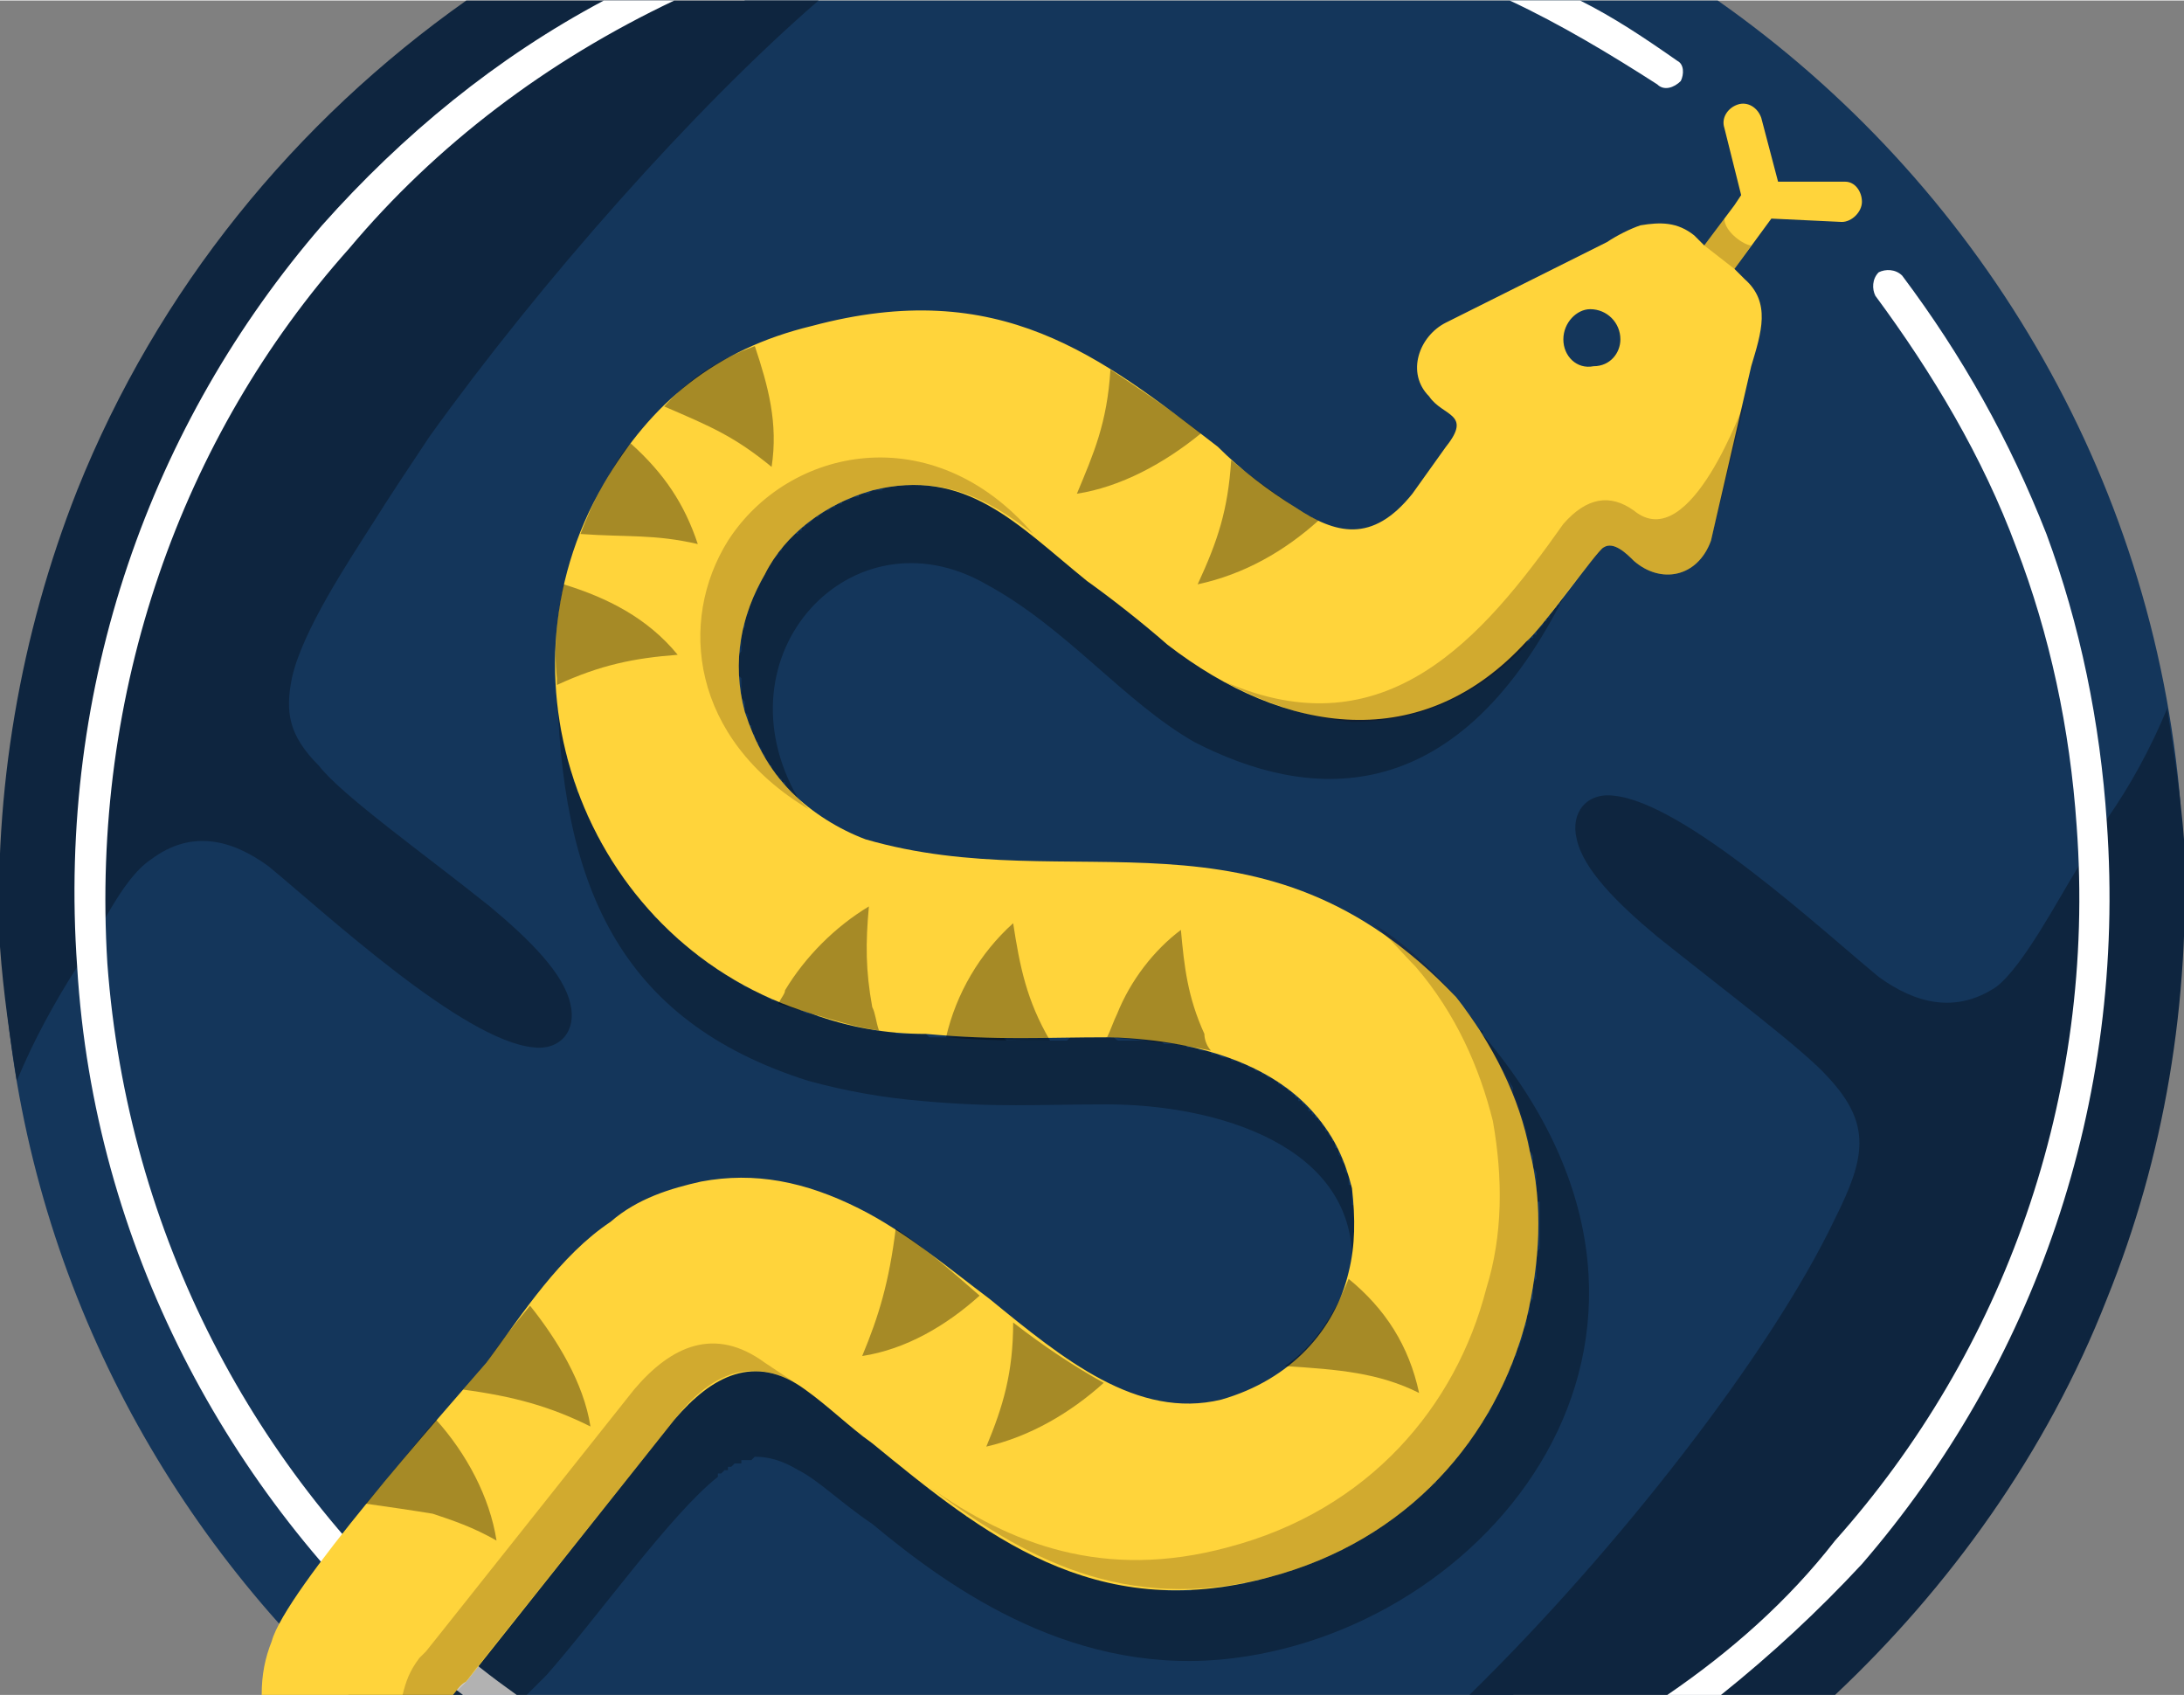 <?xml version="1.0" encoding="UTF-8"?>
<!DOCTYPE svg PUBLIC "-//W3C//DTD SVG 1.1//EN" "http://www.w3.org/Graphics/SVG/1.1/DTD/svg11.dtd">
<!-- Creator: CorelDRAW X7 -->
<svg xmlns="http://www.w3.org/2000/svg" xml:space="preserve" width="6.51mm" height="5.053mm" version="1.1" style="shape-rendering:geometricPrecision; text-rendering:geometricPrecision; image-rendering:optimizeQuality; fill-rule:evenodd; clip-rule:evenodd"
viewBox="0 0 651 505"
 xmlns:xlink="http://www.w3.org/1999/xlink">
 <rect x="0" y="0" width="651" height="505" fill="#808080" stroke="none"/>
 <defs>
  <style type="text/css">
   <![CDATA[
    .fil1 {fill:#0E253F}
    .fil0 {fill:#14365B}
    .fil4 {fill:#FFD43B}
    .fil2 {fill:white;fill-rule:nonzero}
    .fil5 {fill:#1A0000;fill-opacity:0.2}
    .fil3 {fill:black;fill-opacity:0.302}
    .fil6 {fill:black;fill-opacity:0.349}
   ]]>
  </style>
 </defs>
 <g id="Capa_x0020_1">
  <g id="_495024511872">
   <path class="fil0" d="M512 0c77,54 130,141 138,240l-199 265 -347 0c-59,-55 -98,-132 -103,-218l221 -287 290 0z"/>
   <path class="fil1" d="M139 0c-51,36 -92,86 -116,146 -17,43 -25,90 -23,136 1,14 3,27 5,40 5,-12 11,-23 18,-34 6,-9 13,-26 22,-32 12,-9 24,-6 35,2 17,14 58,52 79,54 8,1 13,-5 11,-13 -2,-9 -12,-19 -24,-29 -20,-16 -44,-33 -51,-42 -9,-9 -10,-16 -8,-26 3,-14 17,-35 24,-46 5,-8 11,-17 17,-26l0 0c33,-46 79,-98 116,-130l-105 0z"/>
   <path class="fil1" d="M547 505c34,-32 63,-72 81,-118 17,-42 25,-88 23,-137 -1,-13 -3,-26 -5,-39 -5,12 -11,23 -18,33l-9 15c-5,8 -16,29 -24,35 -12,8 -24,5 -35,-3 -17,-14 -58,-52 -79,-54 -8,-1 -13,5 -11,13 2,9 12,19 24,29 20,16 44,34 51,42 13,14 11,24 2,42 -19,40 -65,99 -109,142l109 0z"/>
   <path class="fil2" d="M559 88c-1,-2 -1,-5 1,-7 2,-1 5,-1 7,1 18,24 32,49 43,77 10,27 16,56 18,86 6,84 -22,162 -73,221 -13,14 -27,27 -42,39l-16 0c19,-13 36,-28 50,-46 50,-56 78,-132 72,-213 -2,-29 -8,-57 -18,-83 -10,-27 -25,-52 -42,-75zm-379 -88l21 0c-38,18 -71,43 -97,74 -50,56 -77,132 -72,213 6,81 44,152 101,201 6,6 14,12 21,17l-16 0c-4,-3 -8,-6 -12,-9 -58,-51 -98,-125 -103,-208 -6,-84 22,-162 73,-221 24,-27 52,-50 84,-67zm270 0l21 0c10,5 19,11 29,18 2,1 2,4 1,6 -2,2 -5,3 -7,1 -14,-9 -29,-18 -44,-25z"/>
   <path class="fil3" d="M166 202l0 0c1,61 18,102 75,120 11,3 22,5 34,6 22,2 34,1 55,1 32,0 75,12 73,49 0,-3 0,-5 1,-7l0 0 0 -1c0,0 0,0 0,-1l0 0 0 0 0 0 0 0c0,-1 0,-1 0,-2l0 0 0 0 0 0 0 -1 0 0 0 0 0 -1 0 0 0 0 0 0 0 0 0 0 0 0 0 -1 0 0 0 0 0 0 0 -1 0 0 0 0 0 0 0 0 0 -1 0 0 0 0 0 0 0 0 0 0 0 -1 0 0 0 0 0 0 0 0 0 -1 0 0 0 0 0 0 0 0 0 -1 0 0 0 0 0 0 -1 0 0 0 0 -1 0 0 0 0 0 -1 0 0 0 0 0 0 0 0 0 -1 0 0 0 0 0 0 0 -1 0 0 0 0 0 0 0 0 0 0 0 -1 0 0 0 0 0 -1 0 0 -1 0 0 -1 0 0 0 0 0 0 0 -1 0 0 0 0 0 0 0 -1 0 0 0 0 -1 -1 0 0 0 -1 0 0 0 0 0 0 0 0 0 0 0 -1 0 0 0 0 0 0 0 0 -1 -1 0 0 0 0 0 0 0 -1 0 0 0 0 -1 -1 0 0 0 0 0 0 0 -1 0 0 0 0 0 -1 -1 0 0 0c0,0 0,0 0,-1l0 0 0 0 0 0 0 -1 -1 0 0 0 0 -1 0 0 0 0 0 0 0 0 -1 -1 0 0 0 0 0 -1 0 0 0 0 0 0 -1 0 0 0 0 -1 0 0 0 0 0 0 0 0 -1 -1 0 0 0 0 0 0 0 0 0 0 0 0 0 0 0 -1 0 0 -1 0 0 0 0 0 0 0 0 -1 0 0 0 0 0 0 -1 0 0 0 0 -1 0 0c0,0 0,0 -1,0l0 0c0,0 0,-1 0,-1l0 0c0,0 0,0 -1,0l0 0 0 -1 0 0c0,0 -1,0 -1,-1l0 0c0,0 0,0 0,0l0 0c-1,0 -1,-1 -1,-1l0 0c0,0 0,0 -1,0l0 0c0,-1 0,-1 0,-1l0 0c-1,0 -1,0 -1,-1l0 0c0,0 0,0 -1,0l0 0c0,0 0,-1 0,-1l0 0c-1,0 -1,0 -1,0l0 0c0,0 0,-1 -1,-1l0 0c0,0 0,0 0,0l0 0c-1,0 -1,-1 -1,-1l0 0c0,0 -1,0 -1,0l0 0c0,-1 0,-1 -1,-1l0 0c0,0 0,0 0,0l0 0c-1,-1 -1,-1 -1,-1l0 0c0,0 -1,0 -1,0l0 0c0,0 -1,-1 -1,-1l0 0c0,0 0,0 -1,0l0 0c0,0 0,-1 0,-1l0 0c-1,0 -1,0 -1,0l0 0c-1,0 -1,0 -1,-1l0 0c0,0 -1,0 -1,0l0 0c0,0 -1,0 -1,0l0 0c0,-1 -1,-1 -1,-1l0 0c0,0 -1,0 -1,0l0 0c0,0 0,-1 -1,-1l0 0c0,0 0,0 -1,0l0 0c0,0 0,0 -1,0l0 0c0,-1 0,-1 -1,-1l0 0c0,0 0,0 -1,0l0 0c0,0 0,0 -1,0l0 0 -1 -1 0 0c0,0 0,0 -1,0l0 0c0,0 0,0 -1,0l0 0c0,-1 0,-1 -1,-1l0 0c0,0 0,0 -1,0l0 0c0,0 -1,0 -1,0l0 0c0,0 -1,0 -1,-1l0 0c0,0 -1,0 -1,0l0 0c0,0 -1,0 -1,0l0 0c-1,0 -1,0 -1,0l0 0 -1 -1 0 0c-1,0 -1,0 -2,0l0 0c0,0 0,0 -1,0l0 0c0,0 -1,0 -1,0l0 0c0,0 -1,0 -1,0l0 0c-1,0 -1,0 -1,0l0 0c-1,-1 -1,-1 -2,-1l0 0c0,0 -1,0 -1,0l0 0 -1 0 0 0c-1,0 -1,0 -1,0l0 0c-1,0 -1,0 -2,0l0 0c0,0 -1,0 -1,0l0 0c-1,0 -1,0 -1,0l0 0c-1,0 -1,0 -2,0l0 0c0,0 -1,0 -1,0l0 0c-1,0 -1,0 -1,0l0 0c-1,0 -1,0 -2,-1l0 0c0,0 -1,0 -1,0l0 0 -1 0 0 0 -1 0 0 0 -1 0 0 0 -1 0 0 0 -1 0 -1 0 0 0 -1 0 -1 0 0 0 -1 0 0 0 0 0 -1 0 -1 0 -1 0 -1 1 -1 0 0 0 0 0 0 0 -1 0 -1 0 0 0 -1 0 0 0 -1 0 0 0 -1 0 0 0 -1 0 0 0 -1 0 0 0 -1 0 0 0 0 0 0 0 -1 0 -1 0 -1 0 -1 0 0 0 0 0 0 0 -1 0 -1 0 0 0 -1 0 0 0 -1 0 0 0 0 0 -1 0 0 0 -1 -1 -1 0 0 0 -1 0 0 0 0 0 0 0 -1 0 0 0 -1 0 0 0 -1 0 0 0 -1 0 0 0 0 0 0 0 -1 0 -1 0 0 0 -1 0 0 0 -1 0 0 0 -1 0 0 0 -1 0 -1 0 0 0 0 0 0 0 -1 0 0 0 -1 0 0 0 -1 0 0 0 -1 0 -1 0 0 0 -1 0 0 0 -1 0 0 0 -1 0 0 0 -1 0 0 0 -1 -1 0 0 -1 0 0 0 0 0 0 0 -1 0 0 0 0 0 0 0 -1 0 0 0 0 0 -1 0 0 0 0 0 0 0 -1 0 0 0 -1 0 0 0 0 0 -1 0 0 0 0 0 -1 0 0 0 -1 0 0 -1 -1 0 0 0 0 0 -1 0 0 0 0 0c-1,0 -1,0 -2,0l0 0 0 0 -1 0 0 0 0 0 -1 0 -1 0 0 -1 0 0 -1 0 -1 0 0 0 0 0 0 0 -1 0 0 0 0 0 -1 0 0 0 0 0 0 0 -1 0 0 -1 -1 0 0 0 0 0 0 0 -1 0 0 0 -1 0 0 0 0 0 0 0 -1 0 0 -1 -1 0 0 0 -1 0 0 0 0 0 -1 0 0 0 -1 0 0 -1 -1 0 0 0 0 0 -1 0 0 0 -1 0 0 0 0 0 -1 -1 0 0 -1 0c-1,0 -2,0 -3,-1l0 0c-1,0 -2,-1 -3,-1l0 0c-1,0 -2,-1 -3,-1l0 0c-1,-1 -2,-1 -2,-1l-1 0c-1,-1 -2,-1 -3,-2l0 0c-1,0 -1,-1 -2,-1l-1 0c-1,-1 -1,-1 -2,-1l-1 -1c0,0 -1,0 -2,-1l0 0c-1,-1 -2,-1 -3,-2l0 0c-1,0 -1,-1 -2,-1l-1 -1c0,0 -1,-1 -2,-1l0 0c-1,-1 -1,-1 -2,-2l-1 0c0,-1 -1,-1 -1,-2l-1 0c0,0 -1,-1 -2,-2l0 0c-1,-1 -1,-1 -2,-1l0 -1c-1,0 -2,-1 -2,-2l-1 0c0,-1 -1,-1 -1,-2l-1 0c0,-1 -1,-1 -2,-2l0 0c0,-1 -1,-1 -1,-2l-1 -1c0,0 -1,-1 -1,-1l-1 -1c0,0 -1,-1 -1,-2l-1 0c0,-1 -1,-1 -1,-2 0,0 0,0 0,0 -1,-1 -1,-2 -2,-2l0 -1c-1,-1 -1,-1 -1,-2l-1 0c0,-1 -1,-2 -1,-2l-1 -1c0,-1 0,-1 -1,-2l0 -1c-1,0 -1,-1 -1,-2 0,0 -1,0 -1,0 0,-1 0,-1 -1,-2l0 -1c0,0 -1,-1 -1,-2 0,0 0,0 -1,-1 0,0 0,-1 0,-1l-1 -1c0,-1 0,-1 0,-2 -1,0 -1,-1 -1,-1 0,-1 0,-1 -1,-2 0,0 0,-1 0,-1 0,0 0,-1 -1,-1 0,-1 0,-1 0,-1 0,-1 0,-2 -1,-2 0,-1 0,-1 0,-2 0,0 0,-1 0,-1 -1,0 -1,-1 -1,-1 0,-1 0,-2 0,-2 -1,-1 -1,-1 -1,-1 0,-1 0,-1 0,-2 0,0 0,-1 0,-1 0,-1 -1,-1 -1,-2 0,0 0,-1 0,-1 0,-1 0,-1 0,-2 0,0 -1,0 -1,-1 0,0 0,-1 0,-1 0,-1 0,-2 0,-2 0,-1 0,-1 0,-2 0,0 0,0 -1,-1 0,0 0,-1 0,-1 0,-1 0,-1 0,-2 0,0 0,-1 0,-2 0,0 0,-1 0,-1 0,0 0,-1 0,-1 0,-1 0,-1 0,-1l0 -1zm-9 303l-22 0 1 -1c1,-1 2,-2 3,-3l3 -4 0 -1 52 -65 0 0 7 -8 0 0 0 -1 0 0 1 0 0 0 0 -1 0 0 1 0 0 0 0 -1 0 0 1 -1 0 0 1 0 0 0 0 -1 0 0 1 0 0 0c0,0 0,-1 0,-1l0 0 1 0c20,-20 35,-3 50,11l0 0 2 1 0 0 1 1c2,1 3,2 5,4l0 0c1,1 2,1 3,2l0 0c1,1 2,2 3,3l0 0c2,1 3,2 5,3l0 0 1 2c1,0 2,1 3,2l0 0c1,0 2,1 2,1l0 0c1,0 1,1 2,1l0 0c0,1 1,1 1,1l0 0c1,1 1,1 2,2 0,0 1,0 1,1l0 0c1,0 2,0 2,1 1,0 1,0 2,1 1,1 2,1 3,2 1,0 1,1 2,1 0,0 1,1 1,1 1,0 1,1 2,1 1,0 1,1 2,1l0 0c0,0 1,0 1,1l0 0c1,0 2,0 2,1l0 0c1,0 1,0 2,1 0,0 1,0 2,0 0,1 1,1 1,1l0 0c1,1 1,1 2,1 1,0 1,1 2,1 0,0 1,0 2,1 0,0 1,0 1,0 1,1 2,1 2,1 1,0 1,0 2,1 1,0 1,0 2,0 1,0 1,1 2,1 0,0 1,0 2,0l0 0c0,0 1,1 2,1 0,0 1,0 1,0 1,0 2,1 2,1 1,0 2,0 2,0 1,0 2,0 2,0l0 0c1,1 2,1 2,1l0 0c1,0 2,0 2,0 1,0 2,0 2,0 1,0 2,0 2,0 1,0 2,0 2,0 1,1 2,1 3,1 0,0 1,0 2,0 0,0 1,0 2,0 0,0 1,0 2,0 1,-1 1,-1 2,-1 1,0 2,0 2,0l0 0c1,0 2,0 3,0l0 0c0,0 1,0 2,0l0 0c0,0 1,0 2,-1l0 0c1,0 2,0 2,0l0 0c1,0 2,0 3,0l0 0c0,-1 1,-1 2,-1l0 0c1,0 2,0 2,0l0 0c1,-1 2,-1 3,-1l0 0c0,0 1,0 2,-1l0 0c0,0 1,0 2,0l0 0c0,0 1,-1 2,-1l0 0c0,0 1,0 1,0 1,-1 2,-1 2,-1l0 0c1,0 1,0 2,-1l0 0c1,0 1,0 2,0l0 0c0,-1 1,-1 2,-1l0 0c0,0 1,-1 1,-1l0 0c1,0 2,0 2,-1 1,0 1,0 2,-1l0 0c1,0 1,0 2,0l0 0c0,-1 1,-1 1,-1l0 0c1,0 1,-1 2,-1 1,0 1,-1 2,-1 0,0 1,-1 1,-1l0 0c1,0 1,-1 2,-1l0 0c0,0 1,-1 1,-1 1,0 1,0 2,-1l0 0c0,0 1,-1 1,-1 1,0 1,-1 2,-1 0,0 1,-1 1,-1 1,0 1,-1 2,-1l0 0c0,0 1,-1 1,-1 1,-1 1,-1 2,-1l0 0c0,-1 1,-1 1,-1 1,-1 1,-1 1,-2 1,0 1,0 2,-1 0,0 1,-1 1,-1 0,0 1,-1 1,-1 1,-1 1,-1 2,-1l0 0c0,-1 0,-1 1,-2l0 0c0,0 1,-1 1,-1 0,0 1,-1 1,-1l0 0c1,-1 1,-1 1,-2l0 0c1,0 1,-1 1,-1 1,0 1,-1 2,-1l0 0c0,-1 0,-1 1,-2 0,0 0,-1 1,-1 0,-1 0,-1 1,-1l0 0c0,-1 0,-1 1,-2 0,-1 1,-2 2,-3 0,0 0,-1 1,-1 0,-1 0,-1 1,-2l0 0c0,0 0,-1 1,-1l0 0c0,-1 1,-2 1,-3 1,-1 1,-2 2,-3l0 0c0,-1 0,-1 1,-2 0,0 0,-1 0,-1l0 0c1,-1 1,-1 1,-2 1,-1 1,-2 1,-3 1,0 1,-1 1,-2 0,0 0,-1 1,-1 0,-1 0,-1 0,-2 0,0 1,-1 1,-1 0,-1 1,-2 1,-4l0 0c0,0 0,-1 0,-1l0 0c1,-1 1,-1 1,-2l0 0c0,0 0,-1 0,-1l0 0 0 -1 0 0 1 -1 0 0 0 -1 0 0 0 -1 0 0 0 0 0 0 0 -1 0 0 1 -1 0 0 0 -1 0 0 0 0 0 -1 0 -1 0 0 0 -1 0 0 0 0 0 -1 1 -1 0 -1 0 -1 0 0 0 -1 0 -1 0 -1 0 0 0 -1 0 -1 0 -1 0 0 1 -1 0 -1 0 0 0 -1 0 0 0 -1 0 0 0 -1 0 0 0 -1 0 0 0 -1c0,-1 0,-1 0,-2l0 0c0,-1 0,-1 0,-2l0 0c0,0 0,-1 0,-1l0 -1 0 0c0,0 0,-1 0,-2l0 0 -1 0 0 0 0 -1 0 -1 0 0c0,0 0,-1 0,-1l0 0c0,-1 0,-2 0,-3l0 0c0,0 0,-1 0,-2l0 0c0,-1 0,-1 -1,-2l0 0 0 0 0 0c0,-1 0,-1 0,-2l0 0c0,0 0,-1 0,-1l0 0c0,-1 0,-1 -1,-2 0,0 0,-1 0,-1l0 0c-1,-6 -3,-12 -5,-17l0 -1c-3,-5 -5,-10 -9,-15l0 -1c0,0 0,0 0,-1l0 0 0 0 0 0 -1 0 0 0 0 0 0 0 0 0 0 0 0 0 0 0 0 0 0 0 0 0 0 0c76,88 6,177 -73,187 -47,6 -84,-20 -108,-40 -9,-6 -16,-13 -22,-16l0 0c-5,-3 -9,-4 -13,-4l0 0 0 0 0 0c-1,1 -1,1 -1,1l0 0c-1,0 -1,0 -1,0l0 0 -1 0 0 0 0 0 0 0c0,0 -1,0 -1,0l0 0 0 0 0 1 -1 0 0 0 0 0 0 0 0 0 0 0 -1 0 0 0c0,0 0,0 -1,1l0 0 0 0 0 0 0 0 0 0 0 0 -1 0 0 0 0 1 0 0 -1 0 0 0 0 0 0 0 0 0 0 0 -1 1 0 0 0 0 0 0 -1 0 0 0 0 1c-14,11 -36,42 -51,59 -2,2 -4,4 -6,6zm81 -267c-25,-43 16,-87 56,-64 24,13 41,35 62,47 33,17 77,22 110,-43l0 0 0 0 0 0 -1 1 0 0 0 0 0 0 0 0 0 1 0 0 -1 0 0 0 0 0 0 1 0 0 -1 0 0 0 0 1 0 0 0 0 0 0 -1 1 0 1 0 0 -1 0 0 0 0 1 0 0 0 0 -1 0 0 0 0 0 0 1 0 0 0 0 0 0 0 0 0 0 -1 1 0 0 0 0 0 0 0 0 0 0 0 0 -1 1 0 0 0 0 0 0 0 0 0 0 0 0 0 0 0 1 0 0 -1 0 0 0 0 0 0 0 0 0 0 0 0 1 0 0 0 0 0 0 0 0 0 0 -1 0 0 0 0 0 0 0 0 1 0 0 0 0 0 0 0 0 0 0 0 0 0 0 -1 0 0 0 0 0c-34,32 -69,26 -103,3 0,0 -1,0 -1,-1 -4,-2 -6,-5 -9,-7 -4,-3 -8,-6 -13,-10 -2,-1 -3,-2 -5,-3l0 -1c-19,-15 -34,-31 -59,-27l0 0c0,0 -1,0 -1,0l0 0c-1,0 -1,1 -1,1l-1 0 0 0c-1,0 -1,0 -2,0l0 0 -1 1 -1 0 0 0 -1 0 -1 0 0 1 -1 0 -1 0 0 0 -1 1 -1 0 0 0 -1 0 0 1 -1 0 -1 0 0 1 -1 0 0 0 -1 1 0 0 -1 0 -1 1 0 0 -1 0 0 1 0 0 -1 0 0 0 -1 1 0 0 0 0 0 0 -1 1 0 0 -1 0 0 0 0 1 0 0 -1 0 0 1 -1 0 0 1 0 0 -1 0 0 0 0 0 -1 1 0 0 0 0 -1 1 0 0 0 0c-1,1 -2,2 -2,3l-1 0 0 1 0 0 0 0 -1 1c0,0 0,0 -1,1 0,0 0,1 -1,1l0 0c0,1 0,1 0,1l0 0c-1,1 -1,1 -1,2 -1,1 -1,1 -1,2l0 0c-1,2 -2,4 -3,6 0,1 -1,1 -1,1l0 0 0 1 0 0 0 1c0,0 0,0 0,1l-1 0 0 1 0 0 0 1 0 0 0 0 0 1 0 1 -1 0 0 0 0 1 0 0 0 0 0 0 0 1 0 0 0 1 0 0 0 0 0 1 0 0 0 1 0 0 0 1 0 1 0 0 -1 1 0 1 0 0 0 0 0 1 0 1 0 0 0 0 0 0 0 1 0 1 0 0 0 0 0 1 0 0 1 1 0 0 0 1 0 1 0 0 0 1 0 1 0 0 0 0 0 1 0 1 0 0 1 1 0 1 0 0 0 1 0 1 0 0 1 1 0 0 0 1 0 0 0 0 0 1 0 0 0 0 0 1 0 0 1 0 0 0 0 0 0 1 0 0 0 0 0 0 0 1 0 0 0 0 0 0 1 1 0 0 0 0 0 0 0 0 0 1 0 0 0 0 0 0 0 1 0 0 1 0 0 0 0 1 0 0 0 0 1 1 0 0 0 0 0 1 0 0 0 0 0 0 0 0 1 1 0 0 0 0 0 1 0 0 0 0 0 0 1 1 0 0 0 0 0 0 0 0 0 1 0 0 1 0 0 0 0 0 0 1 0 0 0 0 0 0 0 0 1 1 0 0 0 0 0 0 0 0 0 1 1 0 0 0 0 0 0 1 1 0 0 0 0 0 0 1 0 0 0 0 1 0 0 1 0 0 0 0 1 1 0 0 0 0 1 1 0 0 0 0 0 0 0 0 0 0 0 0 0 0 0 0 0 0 0 0 0 0 0 0 0 0 0 0 0 0 0 1 0 0 0 0 1 0 0 0 0 0 0 0 0 0 0 0 0 0 0 0 0 0 0 0 0 0 0 0 0 0 0 0 0 0 0 0 0 0 0 0 0 0 0 0 0 0 0 0 0 0 0 0 0 0 0 0 0 0 0 1 1 0 0 0 0 0 0 0 0 0 0 0 0 0 0 0 0 0 0 0 0 0 0 0 0 0z"/>
   <path class="fil4" d="M135 505c1,-1 2,-3 4,-4l62 -78c11,-13 24,-20 39,-9 7,5 13,11 20,16 33,27 66,54 118,40 42,-11 68,-42 77,-77 4,-17 5,-34 1,-50 -3,-16 -11,-32 -22,-46 -58,-61 -114,-29 -176,-47 -8,-3 -16,-8 -22,-14 -7,-7 -11,-15 -14,-24 -4,-15 -1,-29 6,-41 6,-12 18,-21 32,-25 28,-7 43,10 64,27 7,5 16,12 24,19 35,27 76,33 107,-1 4,-3 21,-27 23,-28 3,-2 7,2 9,4 8,7 19,5 23,-6l12 -52c3,-10 6,-19 -2,-26 -1,-1 -2,-2 -3,-3l11 -15 21 1c3,0 6,-3 6,-6 0,-3 -2,-6 -5,-6l-20 0 -5 -19c-1,-3 -4,-5 -7,-4 -3,1 -5,4 -4,7l5 20 -2 3 0 0 -9 12c-1,-1 -2,-2 -3,-3 -5,-4 -10,-4 -16,-3 -3,1 -7,3 -10,5l-48 24c-8,4 -12,15 -5,22 4,6 13,5 5,15l-10 14c-12,15 -23,12 -35,4 -8,-5 -16,-11 -23,-18 -35,-27 -65,-51 -121,-36 -29,7 -48,23 -62,47 -35,60 -4,138 62,158 11,4 22,6 34,6 22,2 34,1 55,1 30,1 50,10 61,23 6,7 9,14 11,22 1,9 1,17 -1,25 -4,17 -17,32 -38,38 -25,6 -47,-12 -69,-30 -12,-9 -25,-20 -39,-27 -16,-8 -31,-11 -47,-8 -9,2 -19,5 -27,12 -15,10 -26,27 -37,42 -13,15 -60,68 -64,83 -2,5 -3,10 -3,16l57 0zm340 -396c-5,1 -9,-3 -9,-8 0,-5 4,-9 8,-9 5,0 9,4 9,9 0,4 -3,8 -8,8z"/>
   <path class="fil5" d="M366 461c-37,10 -65,-1 -89,-18 28,21 58,38 101,27 42,-11 68,-42 77,-77 4,-17 5,-34 1,-50 -2,-13 -7,-25 -15,-36 -2,-4 -5,-7 -7,-10 -7,-8 -15,-16 -25,-22 5,4 9,9 13,13 12,14 19,30 23,46 3,17 3,34 -2,50 -9,35 -35,66 -77,77zm-231 44l-15 0c1,-4 2,-7 5,-11 1,-1 1,-1 2,-2l4 -5 58 -73c11,-13 24,-19 39,-8 3,2 6,4 9,6 -14,-8 -26,-2 -36,11l-59 74 -3 4c-1,1 -2,2 -3,3l-1 1zm331 -349c-24,34 -53,68 -101,47 13,7 26,11 38,12 19,0 37,-7 52,-23 0,0 0,-1 0,-1 0,0 0,0 0,0 0,0 0,0 0,0 2,-1 6,-7 10,-12 6,-8 12,-15 13,-16 3,-2 7,2 9,4 8,7 19,5 23,-6l10 -41c0,-1 -16,46 -33,32 -7,-5 -14,-4 -21,4zm-244 56c-4,-15 -1,-29 6,-41 6,-12 18,-21 32,-25 20,-5 34,2 48,13 -30,-35 -73,-26 -91,2 -15,24 -11,59 24,80 -1,-1 -2,-2 -3,-3 -1,-1 -2,-2 -2,-2 -7,-7 -11,-15 -14,-24zm292 -147l-6 8 9 7 5 -7c-2,0 -8,-4 -8,-8z"/>
   <path class="fil6" d="M198 121c14,6 21,9 32,18 2,-13 -1,-24 -5,-36 -11,4 -20,10 -27,18zm159 53c14,-3 26,-10 36,-19 0,0 0,0 0,0 -2,-1 -4,-2 -7,-4 -6,-4 -13,-9 -19,-14 -1,15 -4,24 -10,37zm-26 135c11,1 21,2 30,4 -1,-1 -2,-3 -2,-5 -5,-11 -6,-20 -7,-31 -8,6 -15,15 -19,25 -1,2 -2,5 -3,7 0,0 0,0 1,0zm-49 0c12,1 21,1 31,1 -7,-12 -9,-22 -11,-35 -10,9 -17,21 -20,34zm-40 -7c7,2 13,4 20,5 -1,-3 -1,-5 -2,-7 -2,-11 -2,-19 -1,-30 -10,6 -19,15 -25,25 0,1 -1,2 -2,4 3,1 7,2 10,3zm-76 -98c13,-6 23,-8 36,-9 -9,-11 -21,-17 -34,-21 -2,9 -3,19 -2,28 0,1 0,2 0,2zm7 -45c14,1 22,0 35,3 -4,-12 -10,-21 -20,-30 -3,3 -5,7 -8,12 -3,5 -5,10 -7,15zm-25 300c-2,-13 -9,-26 -18,-36 -7,8 -14,17 -21,25 7,1 14,2 20,3 6,2 12,4 19,8zm-10 -45l7 -8c4,-6 8,-11 13,-17 8,10 16,23 18,36 -12,-6 -23,-9 -38,-11zm129 -48c-2,16 -5,26 -10,38 13,-2 25,-9 35,-18 -8,-7 -16,-14 -25,-20l0 0zm35 28c0,15 -3,25 -8,37 13,-3 25,-10 35,-19 -9,-5 -18,-11 -27,-18zm100 -13c-4,10 -10,20 -19,26 16,1 28,2 40,8 -3,-14 -10,-25 -21,-34zm-81 -234c13,-2 26,-9 37,-18 -9,-7 -18,-13 -27,-19 -1,16 -5,25 -10,37z"/>
  </g>
 </g>
</svg>
